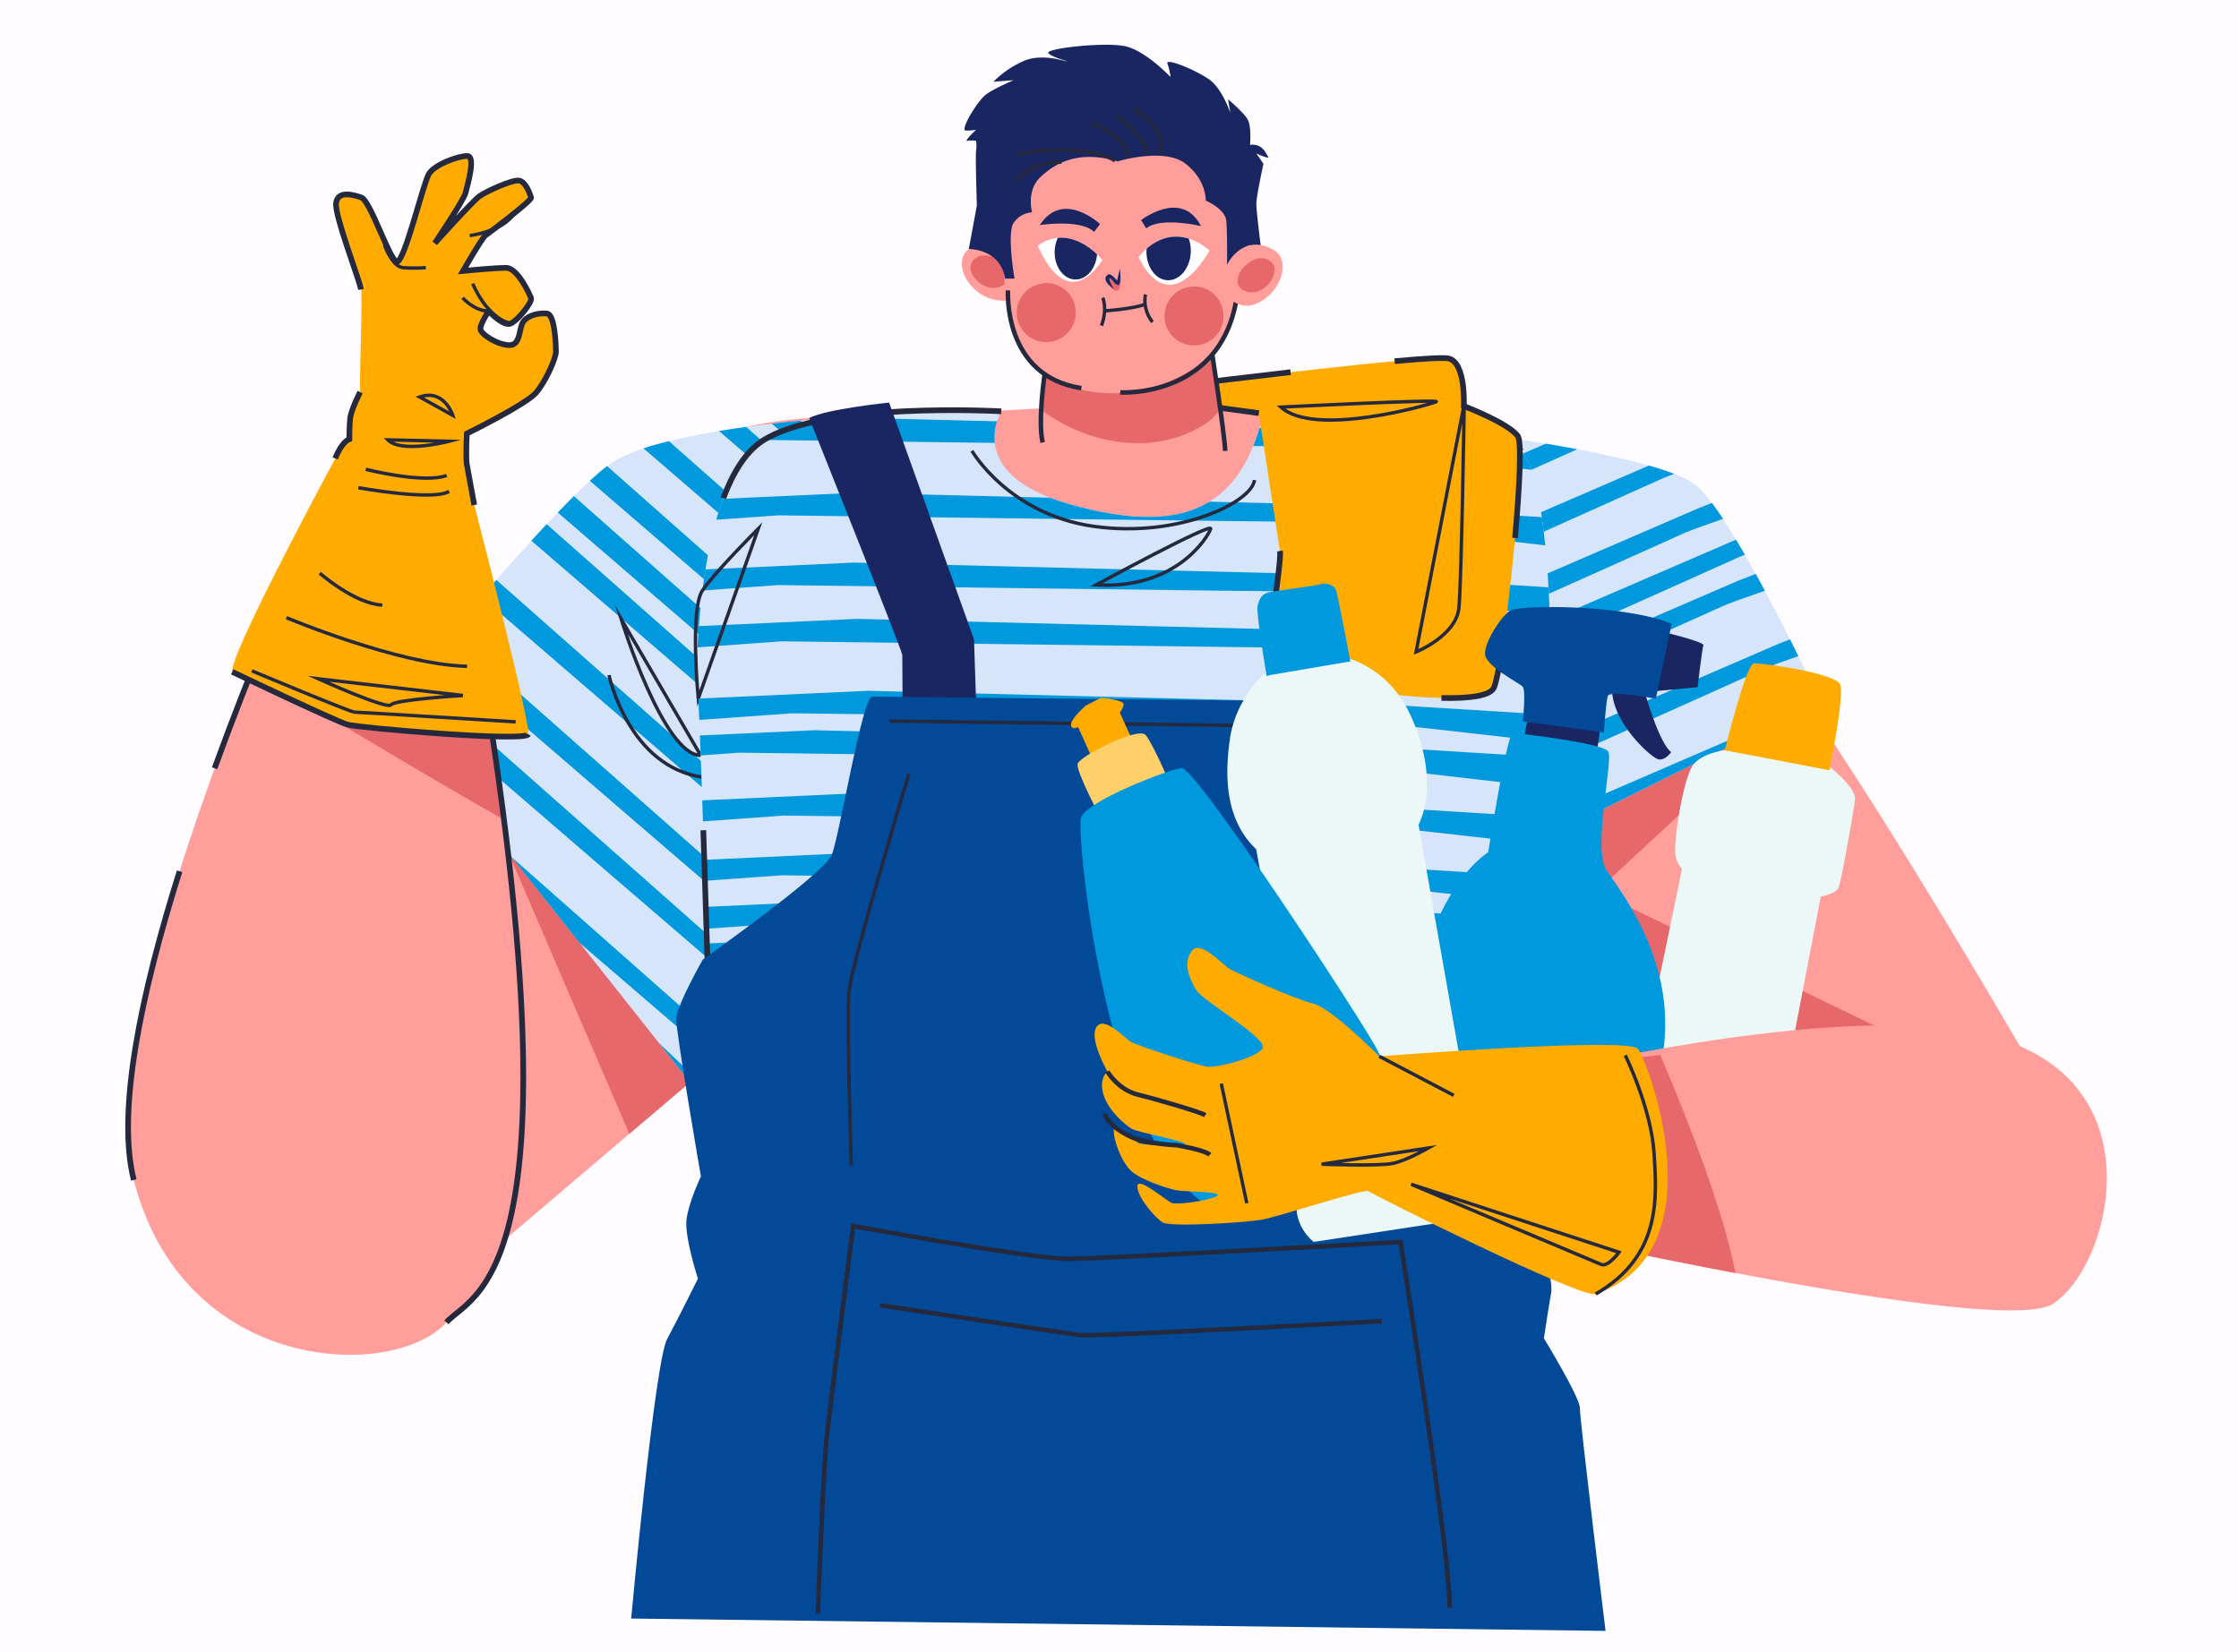 <svg xmlns="http://www.w3.org/2000/svg" viewBox="0 0 988.09 729.19"><defs><style>.cls-1{fill:#fffcff;}.cls-2{fill:#ff9e9a;}.cls-3{fill:#e6686a;}.cls-4{fill:#d7e5fa;}.cls-5{fill:#0099de;}.cls-10,.cls-6,.cls-7{fill:none;stroke:#25293d;stroke-miterlimit:10;}.cls-6{stroke-width:1.5px;}.cls-7{stroke-width:2.5px;}.cls-8{fill:#1a2661;}.cls-9{fill:#024a97;}.cls-10{stroke-width:2px;}.cls-11{fill:#ffab00;}.cls-12{fill:#fff;}.cls-13{fill:#ebf8f7;}.cls-14{fill:#ffcf69;}</style></defs><g id="Layer_2" data-name="Layer 2"><g id="BACKGROUND"><rect class="cls-1" width="988.09" height="729.19"/><path class="cls-2" d="M369,184.39s-59.13-3.57-105.66,36C243.62,237.1,116.73,451.86,116.73,451.86l50,143.08,213.38-181.6Z"/><polygon class="cls-3" points="203.94 328.92 277.73 500.49 344.45 443.71 203.94 328.92"/><path class="cls-4" d="M369,184.39s-75.41,4.57-98.68,19.69-97.71,107-97.71,107L314.25,490Z"/><path class="cls-5" d="M234.49,238.68c35.1,30.29,80.42,69.39,108.07,93.19l1.68-9.42-103-91.08C239,233.74,236.77,236.18,234.49,238.68Z"/><path class="cls-5" d="M340.6,187l24.16,20.84,1.86-10.38-13.34-11.79C349.5,186,345.21,186.47,340.6,187Z"/><path class="cls-5" d="M260.28,212.22C289,237,323.8,267,350.11,289.68l1.74-9.71-83.94-74.22C265.68,207.43,263.11,209.62,260.28,212.22Z"/><path class="cls-5" d="M317.29,190.24c15.12,13,30.28,26.12,43.85,37.81l1.77-9.89-33.62-29.72C325.36,189,321.33,189.58,317.29,190.24Z"/><path class="cls-5" d="M357.28,249.63l-62.11-54.92c-3.95,1-7.71,2-11.17,3.21l71.5,61.66Z"/><path class="cls-5" d="M347.8,302.57,253.25,219c-2.27,2.26-4.65,4.69-7.1,7.24,29.39,25.36,69.5,60,99.9,86.17Z"/><path class="cls-5" d="M183.07,298.31c-2.54,3.07-4.7,5.7-6.39,7.76,52.39,45.21,133.07,114.79,138.53,119.39,1.49,1.25,4.73,4.43,9,8.78l1.72-9.58Z"/><path class="cls-5" d="M311.19,453.86l-85.32-75.45,29.89,37.75c22.92,19.75,40.07,34.52,42.49,36.56s10.05,9.75,19.22,19.27l1.86-10.37Z"/><path class="cls-5" d="M199,279.3c-2.25,2.66-4.41,5.23-6.46,7.67,51.08,44.08,128,110.46,137,118l1.59-8.9Z"/><polygon class="cls-5" points="290.79 460.39 314.25 490.02 315.36 483.8 290.79 460.39"/><path class="cls-5" d="M337.41,360.63,219.05,256q-3.31,3.79-6.58,7.56c40.46,34.91,97.07,83.75,123.29,106.31Z"/><path class="cls-6" d="M274.11,273.22s18.63,60.23,35.11,60.22Z"/><path class="cls-6" d="M268.74,298s8.6,40.85,41.92,45.15"/><path class="cls-2" d="M617.4,197.74s85-3,113.06,25.12c51.2,51.2,141.26,204.4,176.65,266.17A16.3,16.3,0,0,1,892,513.4L649.72,498.22Z"/><polyline class="cls-3" points="772.82 330.22 679.07 417.16 628.58 337.55 770.55 323.88"/><polygon class="cls-3" points="690.38 500.77 747.99 504.38 863.1 470.06 668.97 376.26 690.38 500.77"/><path class="cls-4" d="M659.71,192.45s71.41,9.26,87.94,21.16,55.54,95.87,55.54,95.87L669,376.26Z"/><path class="cls-5" d="M696.05,198.3c-4.83-.92-9.52-1.74-13.84-2.46l-21.85,9.45.44,8.8Z"/><path class="cls-5" d="M733.22,211.4c1-.49,3-1.25,5.63-2.22-3.27-1.28-7.05-2.51-11.15-3.68L661.8,234l.47,9.21C699.29,226.63,729.71,213,733.22,211.4Z"/><path class="cls-5" d="M743.41,235.25c2.26-1,8.59-3.33,17-6.23-1.7-2.56-3.35-4.92-4.91-7l-5.6,2.17L663.2,261.64l.47,9.34C704.57,252.69,739.64,237,743.41,235.25Z"/><path class="cls-5" d="M659.71,192.45l.15,3,5.07-2.27C661.65,192.7,659.71,192.45,659.71,192.45Z"/><path class="cls-5" d="M778.71,295.14c2.06-1,7.56-3,14.92-5.53-1.16-2.34-2.39-4.82-3.69-7.4l-4.8,1.87L666.9,335.18l.49,9.79C720.25,321.35,774,297.32,778.71,295.14Z"/><polygon class="cls-5" points="802.62 309.77 797.87 311.62 668.53 367.51 668.97 376.26 802.62 309.77"/><path class="cls-5" d="M760.2,267.57c2.4-1.11,9.44-3.64,18.64-6.81-1.33-2.49-2.68-5-4-7.43l-8.18,3.18L665.15,300.37l.48,9.55C712.56,289,756,269.53,760.2,267.57Z"/><path class="cls-5" d="M766.81,246.19c.7-.33,1.8-.77,3.23-1.32-1.31-2.28-2.62-4.51-3.92-6.66l-101.88,44,.48,9.66C714.44,269.68,762.36,248.25,766.81,246.19Z"/><path class="cls-2" d="M334,604.2s-26.08-109-11.93-327.58c5.85-90.44,43.34-89.3,98-93.78,77.35-6.34,217.58-10.52,246.39,37.56,16.21,27-5,326.26-23.49,372.14C624.08,639.34,340,618.61,334,604.2Z"/><path class="cls-4" d="M441.86,181.56s-17.08,27.7,30.26,41,75.8,4.38,85.83-42c0,0,95.47-.47,113.35,18.49s12.82,155.48,12.82,155.48l-17,209.94s12.76,45.93,1.7,53.2S504,655.21,483.42,653.53s-160.76-29.64-167.9-45,1.1-37.93,1.1-37.93-7-243.18-8.57-263.83,1.66-94.32,28.21-112S441.86,181.56,441.86,181.56Z"/><path class="cls-5" d="M345,283.08s231,3,241.62,3,98,10.43,98,10.43h0c0-4.09-.14-8.27-.25-12.47l-87.16-5.41-218.83-5.46-70,3.21c-.23,3.25-.4,6.39-.52,9.37Z"/><path class="cls-5" d="M343.48,227.47s231,3,241.62,3c9.91,0,86.4,9,96.83,10.28-.44-4.36-.94-8.55-1.51-12.48L595.74,223l-62-1.55c-14.74,9.05-35.27,8.55-61.67,1.13-3.2-.9-6.09-1.87-8.72-2.88l-86.49-2.16-57.8,2.65c-1.1,2.95-2.1,6.05-3,9.23Z"/><path class="cls-5" d="M380.13,413.34,312,416.47q.15,4.61.29,9.26l34.41-2.46s231,3,241.63,3c8.56,0,66.84,6.76,89.25,9.39l1-11.9L599,418.8Z"/><path class="cls-5" d="M338.16,194.2,439,195.49a23.12,23.12,0,0,1,1-9.51l-68.38-1.71-2.63.12c-12.74,2-24.33,5.1-32,9.89Z"/><path class="cls-5" d="M579.78,197.18c9.68,0,82.83,8.62,96,10.18a23.76,23.76,0,0,0-4.47-8.26,24.67,24.67,0,0,0-6.81-4.78l-74.07-4.59-34.57-.86c-.84,2.85-1.77,5.52-2.79,8C567.83,197.07,577.77,197.18,579.78,197.18Z"/><path class="cls-5" d="M387,502.22l-72.26,3.31q.15,4.8.28,9.38l38.54-2.76s231,3,241.63,3c7.12,0,48.7,4.68,75.36,7.77l.9-11.15-65.62-4.07Z"/><path class="cls-5" d="M605.8,611,387,605.5l-71.31,3.27c1.41,2.53,6.31,5.38,13.59,8.4l24.28-1.74s231,3,241.63,3c5.43,0,30.91,2.72,54.52,5.39,10.14-2.59,17.12-4.73,19.18-6.08a7.34,7.34,0,0,0,2.35-2.7Z"/><path class="cls-5" d="M586.8,556.84,368,551.38l-51.84,2.38c.1,3.42.19,6.39.26,8.85l18.15-1.3s231,3,241.62,3c9.15,0,75.1,7.71,93.35,9.87-1.27-5.72-2.35-9.64-2.35-9.64l.21-2.68Z"/><path class="cls-5" d="M385.45,477.39,314,480.67q.13,4.74.28,9.35L352,487.33s231,3,241.63,3c7.45,0,52.49,5.11,78.85,8.18l.92-11.34-69.13-4.28Z"/><path class="cls-5" d="M387.73,579.18l-74.15,3.4a67.58,67.58,0,0,0-.95,9.51l41.66-3s231,3,241.63,3c7.31,0,50.86,4.93,77.39,8a113.67,113.67,0,0,0-1.11-11.38l-65.64-4.07Z"/><path class="cls-5" d="M343.48,258.25s231,3,241.62,3,98,10.43,98,10.43l.9.2c-.18-4.24-.39-8.47-.64-12.64l-87.64-5.44-218.83-5.46-65.58,3c-.51,3.12-.95,6.23-1.34,9.32Z"/><path class="cls-6" d="M483.74,258.17s51.6-28,50.53-24.72S519.22,260.32,483.74,258.17Z"/><path class="cls-6" d="M428.91,199s16.13,28,53.76,33.33,69.87-10.75,70.95-20.43"/><path class="cls-5" d="M391.52,534l-75.86,3.48c.1,3.36.19,6.53.28,9.46l42.15-3s231,3,241.63,3c6.52,0,41.9,3.92,68.3,7l.87-10.77-58.54-3.63Z"/><path class="cls-5" d="M395.32,396.46l-83.84,3.84q.15,4.8.31,9.67l50.1-3.58s231,3,241.63,3c7.14,0,48.89,4.7,75.55,7.79L680,406l-65.82-4.08Z"/><path class="cls-6" d="M308.15,308.36s-3.76-39.46,1.84-47.71,24.64-27.29,24.64-27.29Z"/><path class="cls-5" d="M586.62,389.34c9.25,0,76.47,7.87,93.89,9.93l1-12.16-84.24-5.22-218.83-5.46-67.62,3.1c.1,3,.2,6.12.3,9.25L345,386.36S576,389.34,586.62,389.34Z"/><path class="cls-5" d="M349.55,314.86s231,3,241.63,3c9.18,0,75.54,7.77,93.52,9.89,0-3.8.08-7.89.08-12.2l-83-5.14L383,304.93l-74.84,3.43c.13,2.12.28,5.32.46,9.42Z"/><path class="cls-5" d="M345.76,360s231,3,241.62,3c9.51,0,80.3,8.33,95.25,10.1l1-12.24L598,355.57l-218.83-5.46-69.26,3.18q.15,4.5.32,9.29Z"/><path class="cls-5" d="M326,332.24s231,3,241.63,3,98,10.42,98,10.42l3.39.78,11.81,2.7,1.52-14.9-104.1-6.45-218.83-5.46-50.54,2.31q.17,4.06.33,8.82Z"/><path class="cls-7" d="M319.21,219.91c4.16-11.13,9.72-20.28,17.05-25.16,26.55-17.66,105.6-13.19,105.6-13.19"/><path class="cls-7" d="M684.12,354.58l-17,209.94s12.76,45.93,1.7,53.2S504,655.21,483.42,653.53s-160.76-29.64-167.9-45,1.1-37.93,1.1-37.93S313,444.8,310.38,366.47"/><path class="cls-7" d="M558,180.61s95.47-.47,113.35,18.49"/><path class="cls-8" d="M357.1,184.55s41.15,102.79,41.09,104.6.26,32.66.26,32.66l32.68-.86-1.29-38.74-37.47-104.5S364.47,180.53,357.1,184.55Z"/><path class="cls-8" d="M552.42,329.93s8.27-34.83,9.69-42.05,28-108.64,28-108.64l47.63,5L602,288.44l-5,48.23Z"/><path class="cls-9" d="M310.15,423.55S363.5,385.77,367,377.48s13.49-70.1,18-70,228.52,2.43,228.52,2.43,6.89,91.7,11.25,97,60.81,82.39,60.81,82.39l-9.92,52.91s10.4,19.65,8.84,28.64-3.16,19.9-3.16,19.9,16,26.26,15.87,30.77,11.33,98.37,11.33,98.37l-430-5.45s10.4-113.21,15.86-123.37S308,564.4,308,564.4s-5.92-18.23-5.05-25.94,6.37-19.17,6.37-19.17-11.05-63.84-10.88-69.64S310.15,423.55,310.15,423.55Z"/><path class="cls-6" d="M401.14,341.64s-25.44,83.76-26.5,96.48,1.06,76.34,1.06,76.34"/><path class="cls-10" d="M639.62,709.66c1.57-15.58-21.54-161.44-21.54-161.44s-130.32,7.37-146.51,7.45-95.07-14.5-95.07-14.5-10.12,79-11.66,93.47-3.93,77.51-3.93,77.51"/><path class="cls-10" d="M388.33,576.14s82.28,12.45,88.4,13.19,133.08-6.17,133.08-6.17"/><line class="cls-6" x1="392.5" y1="318.28" x2="594" y2="320.81"/><path class="cls-11" d="M531,168.87l3.52,10.65,21,2.83s8.38,55.13,9.33,60.86-7.64,49.64-2.86,53.46,92.61,19.1,97.38,6.68,14.32-105,10.5-110.75S646,179.24,646,179.24s1-19.1-6.68-21S531,168.87,531,168.87Z"/><path class="cls-6" d="M646,179.24,624.93,287.76s17.71-7.08,18.9-19.49,2.36-91.53,2.36-91.53"/><path class="cls-6" d="M565.29,179.7s70.86-3.55,68.5-2.37S580.05,193.28,565.29,179.7Z"/><path class="cls-7" d="M564.85,243.21c1,5.72-7.64,49.64-2.86,53.46,2.13,1.7,20.78,5.69,41.22,8.47"/><path class="cls-7" d="M569.55,164.28c-21,2.4-38.53,4.59-38.53,4.59l3.52,10.65,21,2.83"/><path class="cls-7" d="M668.59,237.51c2-22.38,3-42.34,1.28-44.91-3.82-5.72-23.87-13.36-23.87-13.36s1-19.1-6.68-21c-2.13-.53-11.48.06-23.86,1.19"/><path class="cls-7" d="M636.12,308.08c12.4.3,21.78-.9,23.25-4.73s3.38-15.16,5.22-29.24"/><path class="cls-2" d="M469,144.31c10.45-4,65.46,14.43,65.46,14.43s24.64,60.35-35.94,66.81C448.48,230.89,458.53,148.29,469,144.31Z"/><path class="cls-3" d="M534.43,158.74s-55-18.41-65.46-14.43c-4.65,1.78-9.21,19.16-8.43,37.41,22.7,16,51.07,18.9,71.94,5a25.26,25.26,0,0,0,6.66-7.21A79.28,79.28,0,0,0,534.43,158.74Z"/><path class="cls-10" d="M461,165.32s-3.06,20.57-.87,30"/><path class="cls-10" d="M534.33,152.24s6,38.29,6.37,46.8"/><path class="cls-2" d="M451.86,116.24s-14.27-14.1-24.32-6.34,6,29.87,23.69,20.58Z"/><path class="cls-3" d="M430.67,113.8c-7.33,4.8,3.67,17.07,11.89,12.18S438,109,430.67,113.8Z"/><path class="cls-2" d="M493.85,65.09a75.34,75.34,0,0,1,15.87,1.75c50.95,11.48,44.69,76.12,21,93.24-21.73,15.71-48.73,18-69.31,5.43C436.89,150.45,427.84,64.42,493.85,65.09Z"/><path class="cls-8" d="M427.54,109.9s14-.13,16,13.08h4.17s-3.48-20.16-.35-24.68a10.8,10.8,0,0,1,8.09-4.59s-2.61-9.57,3.64-15.48,16.42-12.24,34.14-7c0,0,20.5-6.25,29.89,1s9,16.33,9,16.33,8.34,3.48,9,8.69.34,24.67.34,24.67l5.08-.06s-1.25-14.18,6.39-13.49l3.48.35S554.44,93.44,554.44,90s3.13-17.72,3.13-17.72l-3.13-4.51s6.26,2.78,5.21,1.39-2.43-5.91-8-5.22c0,0,.7-8-1-11.12s-8.69-9-8.69-9L543,50s-3.47-10.77-9.38-14.94-19.46-9.73-18.42-7A27.73,27.73,0,0,1,516.56,34s-10.77-11.47-19.8-13.55-36.49,1-34.06,3.12,9,3.48,8,3.48-10.42-3.48-18.41-.35a43.31,43.31,0,0,0-13.9,9.38l9-.69s-8.34,3.47-12.16,6.25-11.82,16-9,16a25.27,25.27,0,0,0,4.52-.35s-5.56,5.21-3.82,4.87a12.36,12.36,0,0,1,3.82,0,16.3,16.3,0,0,1,0,4.51c-.35,2.44.35,24,.35,24Z"/><path class="cls-6" d="M447.91,80.05a26.87,26.87,0,0,1,20.55-8.45"/><path class="cls-6" d="M448.52,67.91S480,62.76,492,71"/><path class="cls-6" d="M481.61,54.25s16.69,6.68,16.09,15.18"/><path class="cls-6" d="M492.54,51.21s14.57,10,13,16.7"/><path class="cls-6" d="M500.43,48.18s16.09,9.41,11.23,19.43"/><path class="cls-10" d="M546.66,121.87c-1.84,54.53-52.28,51.35-52.28,51.35"/><path class="cls-10" d="M444.83,128.19s-2.39,37.85,32.4,43.13"/><path class="cls-3" d="M539.57,136.48a13,13,0,1,1-15.48-9.67A12.85,12.85,0,0,1,539.57,136.48Z"/><path class="cls-12" d="M486.51,114.8S473.3,97.9,458,108.36C458,108.36,469.79,139.69,486.51,114.8Z"/><path class="cls-8" d="M466.82,105a14.85,14.85,0,0,0-1.38,5.92c-.2,6.72,3.85,12.3,9,12.45,5,.15,9.19-4.76,9.7-11.1C480.92,109.17,474.52,104.31,466.82,105Z"/><path class="cls-12" d="M502.43,113.61s12.7-18.35,31.34-3.08C533.77,110.53,517,142.47,502.43,113.61Z"/><path class="cls-8" d="M506,109.78c0,.26,0,.51-.05.77-.2,7.1,4,13,9.4,13.14s9.94-5.47,10.15-12.57a16.16,16.16,0,0,0-.87-5.78C516.24,102.71,509.73,106.51,506,109.78Z"/><path class="cls-8" d="M503.59,97.15S521.48,83.22,530,99.8c0,0-17.62-4.27-24.17,1Z"/><path class="cls-8" d="M485.46,98.9s-16.34-15.36-26.57.45c0,0,18-2.79,23.95,3Z"/><path class="cls-3" d="M474.37,135a13,13,0,1,1-15.48-9.67A12.85,12.85,0,0,1,474.37,135Z"/><path class="cls-3" d="M494.22,118.61s0,6.33-1.08,6-2.51-3.09-3.77-2.56.66,6.38,3.49,6.26S494.22,118.61,494.22,118.61Z"/><path class="cls-2" d="M539.78,125.21c-.65-3.28,1.07-8.84,4.87-12.77,4.28-4.43,10-6.21,17.23-2.23,8.46,4.62,3.23,19.86-8.09,24.07a10.34,10.34,0,0,1-13.71-7.59Z"/><path class="cls-3" d="M559.37,114.56c8,3.57-1,17.44-9.89,13.92S551.4,111,559.37,114.56Z"/><path class="cls-8" d="M494.22,118.61,493,123.88s-2.76-3.59-4.13-2.62c-3.56,2.51,3.33,6.76,2.86,6.55s-3.13-5.61-1.88-5,2.39,3.42,3.77,2.91S494.22,118.61,494.22,118.61Z"/><path class="cls-6" d="M486.66,131.42s2.18,4.77-.57,12.32"/><path class="cls-6" d="M505.49,130a15.09,15.09,0,0,0,3.13,12.14"/><path class="cls-6" d="M487.3,137.24s11.59-.71,17.93-2.83"/><path class="cls-13" d="M772.82,330.22s-22-.65-26.54,8.94-7.86,34.48-6.88,38.68,2.88,5.68,2.88,5.68L721.49,484.25s-6.81,4.41-9.8,11.79-10.25,37.13-7.79,41.27,22.4,11.16,33.92,14.27,38.69,5.44,41.4-2.36,9.76-40.14,8.57-45.11a28.16,28.16,0,0,0-3.43-8.34l19.16-100s6.51-1.2,7.79-3.84,7-35.47,7.31-39c.68-6.87-18.36-20-18.36-20Z"/><path class="cls-11" d="M761.19,331.18s9.3-37.89,12.7-38.29,36.36,4.19,38.24,9.37S807.3,340,807.3,340Z"/><path class="cls-8" d="M672.16,330.15s1.38-14.59,3.48-14.72,29.76,4.93,30.22,6.39-1.73,12.45-1.73,12.45Z"/><path class="cls-8" d="M728.27,277.54s24.09,5.59,23.47,7.28-2.57,18.5-2.57,18.5l-21.36,2Z"/><path class="cls-8" d="M723.35,296.77S731,327,737.49,332c0,0-2.65,3.93-5.72,3.15s-19.84-15.59-20.39-30.45Z"/><path class="cls-9" d="M672.05,318.45s1.45-13.68-.07-15.35-16.41-9-16.63-14.4,7.32-17,11.24-19.27,49-3,71.13,5.88l-7,33.14s-20.43-3.94-21.22-1.21-1.7,16.05-1.7,16.05Z"/><path class="cls-5" d="M667.67,323.47s39.78,4.34,42.07,8.26-7.09,42.91-.81,52.32,27.6,36.4,25.85,72.06c-1.39,28.51-19.7,81.7-23,84.1s-86.19-3.57-93.27-7.93-5.17-125.12,38.25-156.14C656.77,376.14,665.14,323.07,667.67,323.47Z"/><path class="cls-13" d="M567.65,289.26S546,302.32,542.71,326.58c-1.74,12.66-3.26,34.2,11.64,48.23l24.3,133.4s-7.79,20.39-6.14,28.16a20.83,20.83,0,0,0,7.27,11.83l77.28-11.77s2.59-10,1.32-17.81-8.66-20.4-8.66-20.4L626,364s10.2-17.33-3.08-47.32S580.44,288,580.44,288Z"/><path class="cls-5" d="M559,298.43s-4.81-28.1-4-31,1.5-4.8,4.13-5.74,22.79-3.18,23.7-3.84,5.79-.18,6.77,2.7,6.35,31.39,6.35,31.39l-35.25,6"/><path class="cls-11" d="M482.53,335.94l-6.75-15s-2.92,1.55-3.14-1,6.5-8.47,6.5-8.47l6.83-3.53s10,1.06,9.9,2.89a7.67,7.67,0,0,1-1.69,3.71l6.22,13.73Z"/><path class="cls-14" d="M486.43,362.3s-11.77-21.78-10.84-25.16,26.84-16.64,30.05-12.65,10.8,21.6,10.8,21.6Z"/><path class="cls-5" d="M477,361.14c-2.05,7.46,11.37,148.5,59.19,173.05l74.31-32s9.59-13.34-2.5-38.37c-5.26-10.88-80.46-125.75-86.64-124.84S479.05,353.69,477,361.14Z"/><path class="cls-2" d="M621.64,476.51s39.67,2.62,62.7-3.37,124-27.63,182.75-18.18c88.44,14.22,65.25,104.21,38.68,120.66s-285.92-44.71-285.92-44.71Z"/><path class="cls-3" d="M732.69,465.67c-22.15,2.39-40,5.3-48.35,7.47-9.6,2.5-22.1,3.5-33.4,3.82L621,496l-1.15,34.93s73.36,17.3,146,31C760.69,534.47,744.66,493.77,732.69,465.67Z"/><path class="cls-11" d="M608.7,466.27S587.5,444.85,579.52,443s-34.16-13.7-37-15.37-12.83-13.12-16.67-7.8-1.16,11.64,1.94,17,32.33,21.68,29.35,26-20.32,8.63-24.53,8-30.65-9.27-33.53-10.95-11.82-11.79-15.21-6.5S488.72,473,488.72,473s-4,3-1.7,10.29,9.6,13.31,12.47,15,26.29,5.83,23.11,6.95-18.05.16-20-.65-10.33-10-11-6.29,3.23,15.09,8.09,19,15.72,7.39,19.47,8.09,21.79.54,17.75,2.63-17.36,3.83-19.73,3-15.07-12.06-15.26-7.42,7.78,13.89,11.15,16,36.13.15,43.91-1.25,45.48-13.84,46.94-12.54,93.79,47.55,100.25,45.37c54.93-18.58,23.06-103,18.58-108.25S608.7,466.27,608.7,466.27Z"/><line class="cls-6" x1="608.7" y1="466.27" x2="641.56" y2="483.51"/><line class="cls-6" x1="550.22" y1="531.13" x2="538.96" y2="478.32"/><path class="cls-6" d="M717.25,465.83s11.44,23.32,12.71,43.24,3.15,45.37-25.77,62.12"/><path class="cls-6" d="M622.75,522.76l91.73,30s-4.79,6.6-7.79,5.4S622.75,522.76,622.75,522.76Z"/><path class="cls-10" d="M488.72,473s4.55,8,13.63,10.24,27.32,7.62,29.56,9"/><path class="cls-10" d="M533.89,509.75c-2-2.1-14.46-4.23-14.46-4.23s-12.74-.48-19.71-3.44-11.46-7.42-12.21-10.58"/><path class="cls-6" d="M583.22,513.89s25.36.94,31.46-.35,15.64-6.8,15.64-6.8Z"/><path class="cls-2" d="M164.45,174.48S37.25,435,59.05,520.86s114.5,88.77,138,62.82c12.93-14.28,70.45-20.48-1.81-384.14Z"/><path class="cls-3" d="M111.14,296.11c26.22,15.79,84.89,51,111.34,65.78-3.6-28.28-8.49-60.36-14.92-96.8l-91.73,19.36Q113.49,290.21,111.14,296.11Z"/><path class="cls-7" d="M79.26,384.58C62.12,439,51.4,490.69,59.05,520.86"/><path class="cls-7" d="M197,583.68c12.93-14.28,70.45-20.48-1.81-384.14l-30.78-25.06s-38.67,79.2-69.71,164.65"/><path class="cls-11" d="M102.49,296.56s45.66,21.84,50.89,23.3,78.14,7.7,79.71,4.3S209.3,222.91,209.3,222.91s-2.77-15-3.29-17.89c-.38-2.11-.21-8.27-.09-11.54.05-1.26.09-2.09.09-2.09s26.14-12.87,30.53-18,8.79-15.33,8.79-18-.37-16.69-4-17-8.05.68-10.25,3.4-1.1,10.56-6.22,10.56S212,147.52,212,145.14s3.66-7.84,3.66-7.84,6.59,7.16,9.89,5.45,9.52-9.53,8.79-11.24-5.86-13.28-11-13.28-19,1.36-19,1.36,8.42-14.64,9.88-15.66,20.5-15.33,20.14-16.69-2.2-6.81-5.13-7.5-14.64,4.77-17.57,6.82-19.77,20.77-19.77,20.77,12.81-19.07,13.54-22.14,4.76-16.34.74-16.34-14.28,3.74-16.84,7.83-11,39.85-14.28,38.83-11.61-27-15.63-28.36-10.36-3-11.1,2.47,10.25,33.72,11,38.15-.74,36.78-.37,45.3c0,0-4,7.83-4.39,11.58s-.37,9.19-.37,9.19-3.29,1-6.22,8.52C148,202.36,101.22,288.82,102.49,296.56Z"/><path class="cls-7" d="M158.93,173.07s-4,7.83-4.39,11.58-.37,9.19-.37,9.19-3.29,1-6.22,8.52"/><path class="cls-7" d="M209.3,222.91s-2.77-15-3.29-17.89c-.38-2.11-.21-8.27-.09-11.54.05-1.26.09-2.09.09-2.09s26.14-12.87,30.53-18,8.79-15.33,8.79-18-.37-16.69-4-17-8.05.68-10.25,3.4-1.1,10.56-6.22,10.56S212,147.52,212,145.14s3.66-7.84,3.66-7.84,6.59,7.16,9.89,5.45,9.52-9.53,8.79-11.24-5.86-13.28-11-13.28-19,1.36-19,1.36,8.42-14.64,9.88-15.66,20.5-15.33,20.14-16.69-2.2-6.81-5.13-7.5-14.64,4.77-17.57,6.82-19.77,20.77-19.77,20.77,12.81-19.07,13.54-22.14,4.76-16.34.74-16.34-14.28,3.74-16.84,7.83-11,39.85-14.28,38.83-11.61-27-15.63-28.36-10.36-3-11.1,2.47,10.25,33.72,11,38.15"/><path class="cls-7" d="M102.49,296.56s45.66,21.84,50.89,23.3,78.14,7.7,79.71,4.3"/><path class="cls-6" d="M111.14,296.11s43.47,18.24,45.31,18.24,71.12,4.29,71.12,4.29"/><path class="cls-6" d="M140.5,299.63s30.41,13.75,32.07,11.47,31.7-4.11,31.7-4.11Z"/><path class="cls-6" d="M171.16,194.16l27,.62S177.29,200.3,171.16,194.16Z"/><path class="cls-6" d="M126.4,272.65s49.67,20.85,79.71,21.46"/><path class="cls-6" d="M141.12,253s15.33,13.49,27.59,14.1"/><path class="cls-6" d="M208.61,125.18s6.16,15.47,16.95,17.57"/><path class="cls-6" d="M204.14,131.44s5.18,5.91,11.53,5.86"/><path class="cls-6" d="M169.68,108.14s3.3,9.6,8.22,10a64.84,64.84,0,0,0,10,0"/><path class="cls-6" d="M207.28,104s15.19-1.95,19.47-9.74"/><path class="cls-6" d="M185.21,175.23l14.62,8.12S196,171.44,185.21,175.23Z"/><path class="cls-6" d="M161.4,207.16s25.44,6.5,35.72,2.71"/><path class="cls-6" d="M158.15,215.28s33,6,40,1.63"/></g></g></svg>